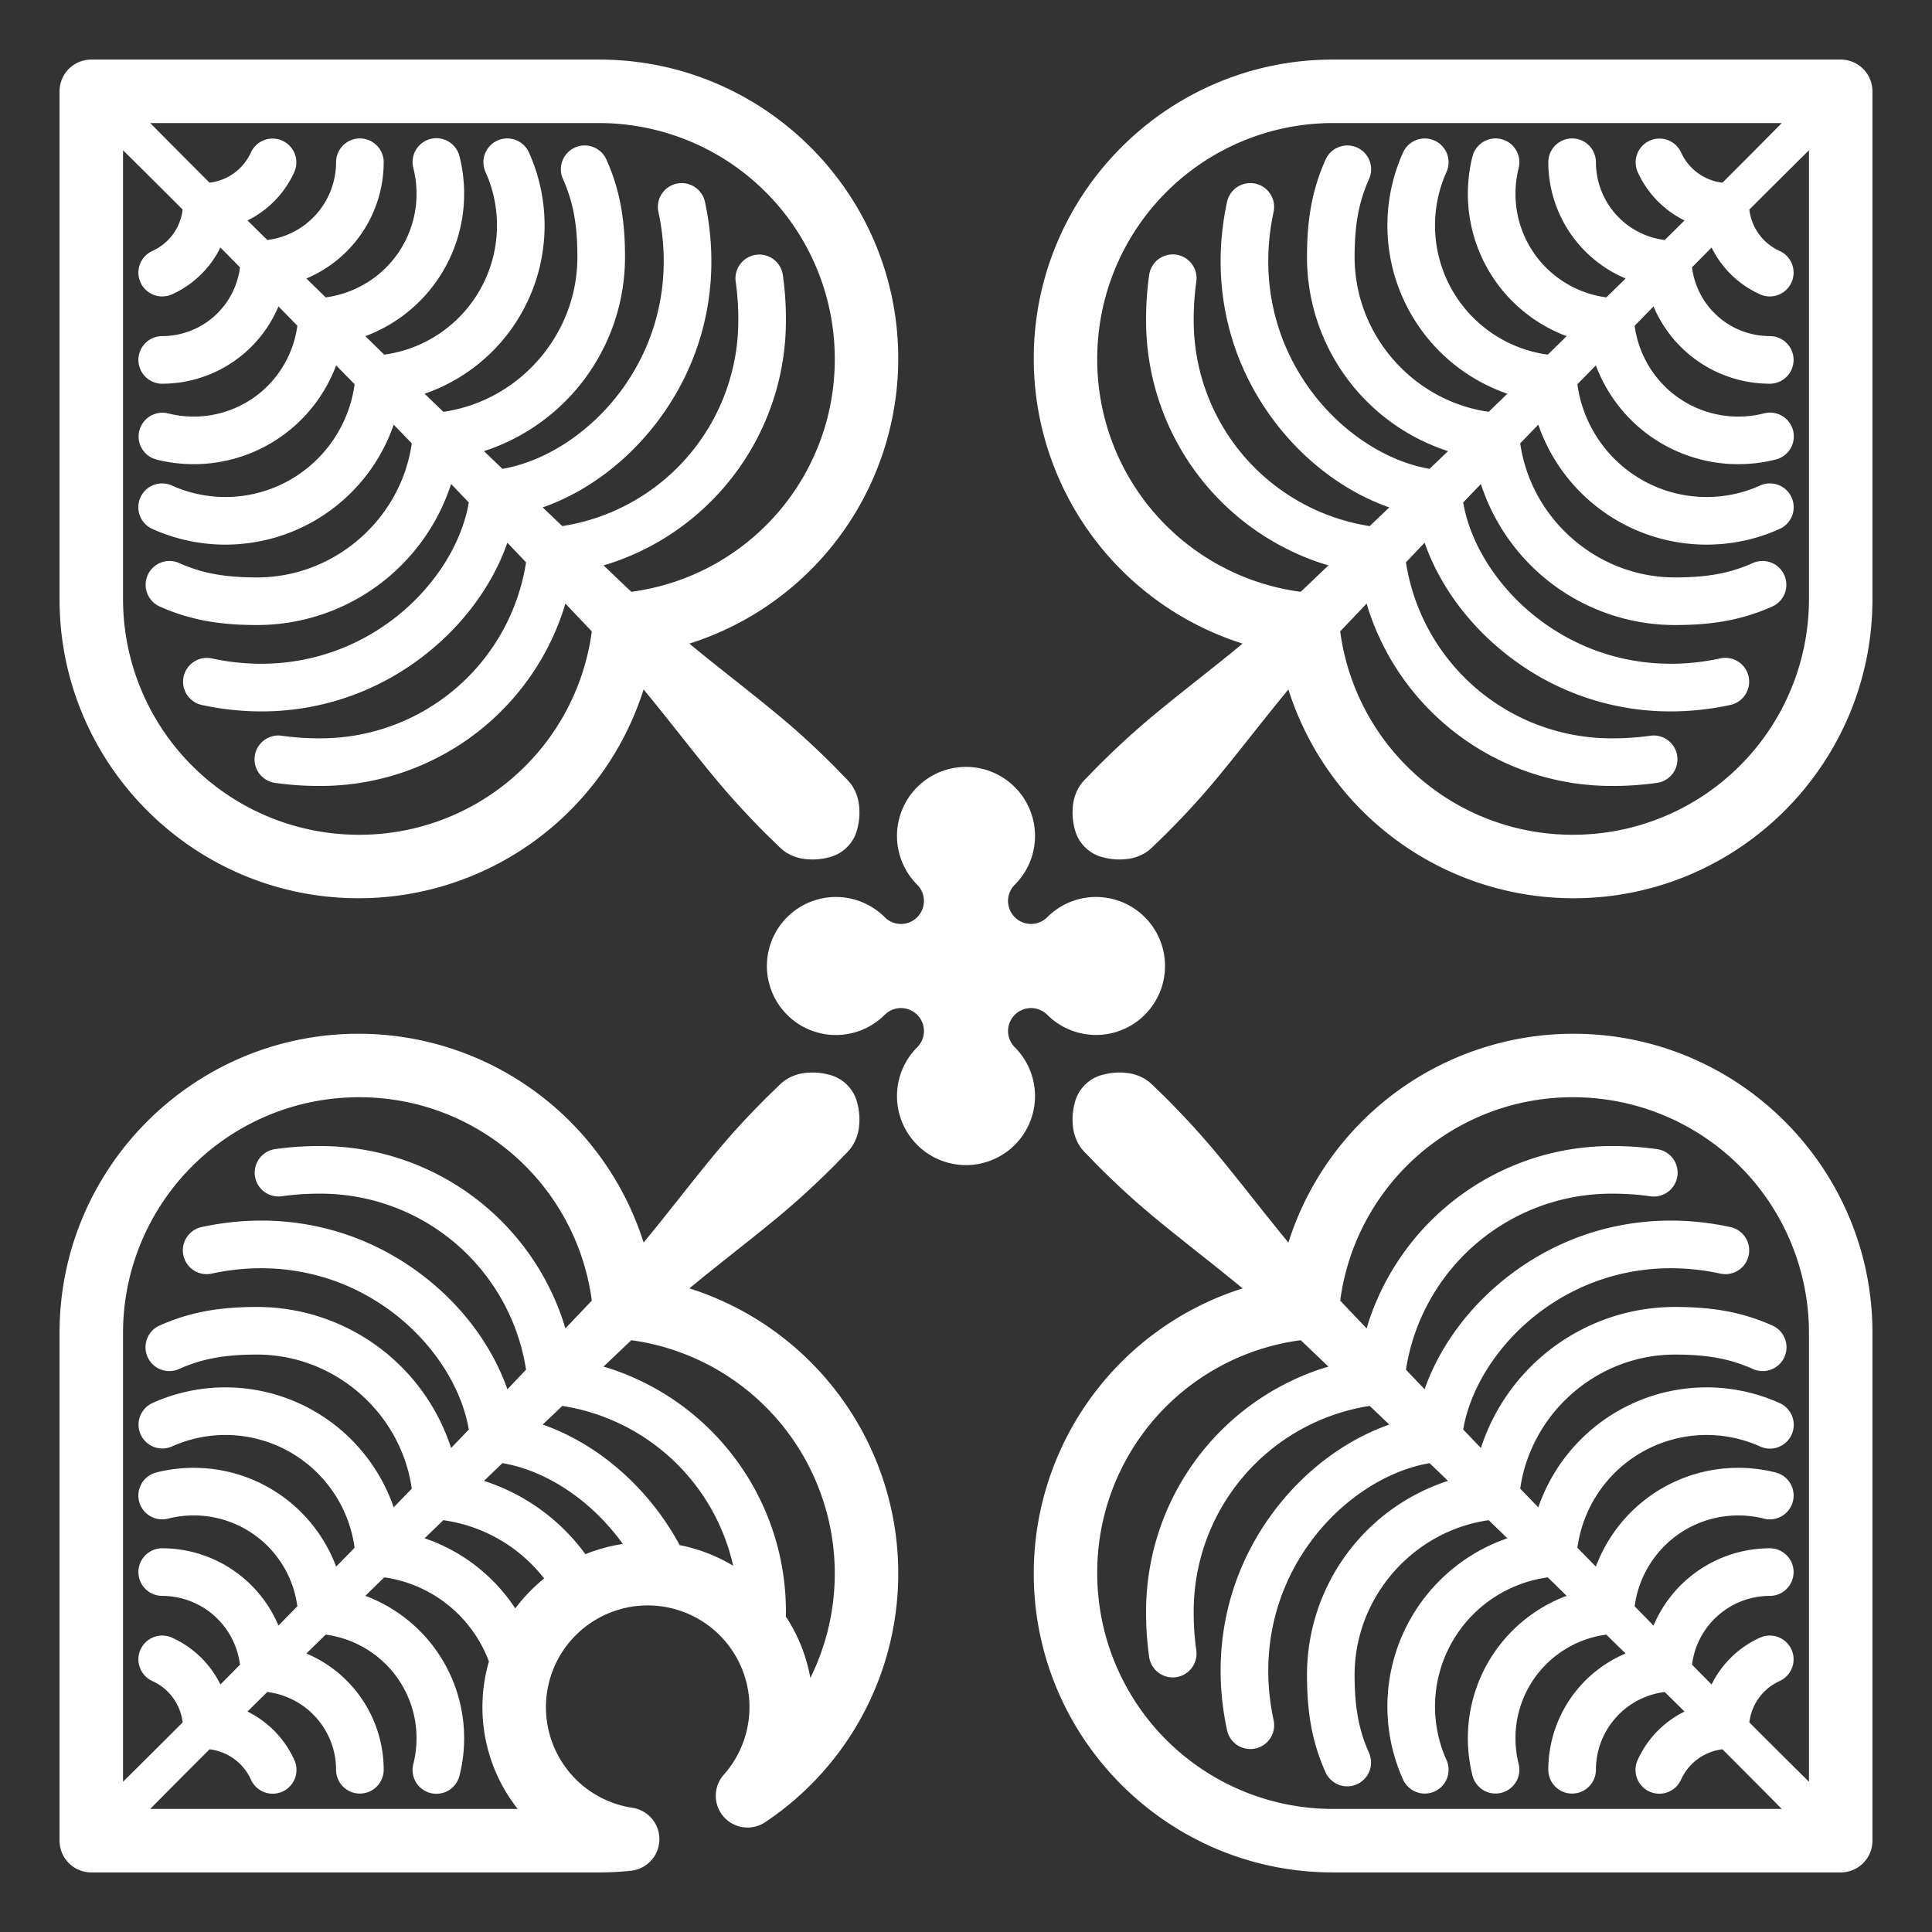 <svg id="Layer_1" data-name="Layer 1" xmlns="http://www.w3.org/2000/svg" viewBox="0 0 1000 1000"><rect x="0" y="0" width="1000" height="1000" fill="#333333" stroke="none"/><defs><style>.cls-1{fill:#fff;}</style></defs><path class="cls-1" d="M571.244,464.493a35.563,35.563,0,0,0-29.206,10.286,11.86,11.86,0,0,1-16.779-.037l0,0a11.86,11.86,0,0,1-.037-16.779,35.721,35.721,0,1,0-50.5-.058,11.898,11.898,0,0,1,.021,16.836l-0.0 0a11.86,11.86,0,0,1-16.779.037,35.721,35.721,0,1,0-.058,50.5,11.898,11.898,0,0,1,16.836-.021l0.0 0a11.86,11.86,0,0,1,.037,16.779,35.721,35.721,0,1,0,50.5.058,11.898,11.898,0,0,1-.021-16.836l0-0a11.898,11.898,0,0,1,16.836.021,35.71,35.71,0,1,0,29.149-60.786Z"/><path class="cls-1" d="M424.342,709.965A154.581,154.581,0,0,0,356.833,666.867c15.607-12.939,31.864-25.228,47.426-38.212q13.21-11.114,25.422-23.227c2.067-1.987,4.033-4.075,6.038-6.124,1.967-2.087,4.132-3.976,5.659-6.503a22.928,22.928,0,0,0,3.175-8.987,33.295,33.295,0,0,0-.849-13.011,19.94,19.94,0,0,0-14.522-14.522,33.294,33.294,0,0,0-13.011-.849,22.926,22.926,0,0,0-8.987,3.175c-2.527,1.527-4.416,3.692-6.503,5.659-2.05,2.005-4.137,3.971-6.124,6.038q-12.135,12.19-23.227,25.421c-12.98,15.558-25.265,31.81-38.201,47.413A154.803,154.803,0,0,0,185.57,535.071c-85.328,0-154.746,69.419-154.746,154.746V952.732a16.429,16.429,0,0,0,16.43,16.43H310.189a155.824,155.824,0,0,0,16.422-.873,16.43,16.43,0,0,0,.699-32.585A52.575,52.575,0,0,1,282.587,883.645,52.591,52.591,0,0,1,308.866,838.062a52.656,52.656,0,0,1,65.769,80.527,16.43,16.43,0,0,0,21.402,24.579,154.723,154.723,0,0,0,28.306-233.203ZM303.005,804.453a104.573,104.573,0,0,0-52.506-37.944c3.176-3.079,6.383-6.126,9.573-9.192,23.301,3.962,46.455,19.804,62.307,41.825A85.694,85.694,0,0,0,303.005,804.453ZM266.711,832.522a91.517,91.517,0,0,0-46.926-36.323q4.834-4.679,9.674-9.352a80.183,80.183,0,0,1,52.19,30.167A86.112,86.112,0,0,0,266.711,832.522ZM185.57,567.93A121.247,121.247,0,0,1,306.316,673.191c-.565.591-1.112,1.2-1.68,1.788l-12.019,12.618c-.382-1.273-.731-2.557-1.151-3.817a132.285,132.285,0,0,0-125.707-90.584,162.632,162.632,0,0,0-23.474,1.598,12.323,12.323,0,0,0,3.58,24.384,138.01,138.01,0,0,1,19.894-1.338A107.623,107.623,0,0,1,272.286,708.94q-4.83,5.073-9.663,10.144c-8.023-22.902-24.173-44.475-45.937-60.504-32.315-23.797-72.182-32.13-112.275-23.465A12.323,12.323,0,1,0,109.62,659.204c33.078-7.148,65.912-.327,92.452,19.22,21.594,15.903,36.735,39.041,40.586,61.498-3.058,3.181-6.098,6.381-9.169,9.549A105.608,105.608,0,0,0,133.045,676.479c-20.224,0-35.283,2.865-50.354,9.58A12.322,12.322,0,1,0,92.721,708.569c11.87-5.289,23.553-7.446,40.324-7.446,40.158,0,74.476,30.132,80.096,69.398q-4.678,4.843-9.36,9.682A92.14,92.14,0,0,0,87.299,722.91a88.97,88.97,0,0,0-8.431,3.318,12.322,12.322,0,0,0,10.19,22.438,64.816,64.816,0,0,1,6.115-2.404,67.491,67.491,0,0,1,87.716,50.908c.258,1.313.471,2.632.649,3.95-3.175,3.264-6.373,6.504-9.551,9.763A78.965,78.965,0,0,0,150.71,778.008a78.675,78.675,0,0,0-50.38-18.264,78.885,78.885,0,0,0-19.4,2.403,12.322,12.322,0,1,0,6.065,23.886,54.248,54.248,0,0,1,13.335-1.645,54.029,54.029,0,0,1,34.589,12.541,54.294,54.294,0,0,1,18.991,34.477q-4.893,4.992-9.776,9.993a65.403,65.403,0,0,0-60.172-40.013,12.322,12.322,0,1,0,0,24.644A40.621,40.621,0,0,1,124.211,861.639q-5.062,5.124-10.123,10.25A51.588,51.588,0,0,0,89.07,847.668a12.322,12.322,0,0,0-10.214,22.428,26.959,26.959,0,0,1,15.683,21.425Q79.159,906.921,63.682,922.223v-232.406A122.026,122.026,0,0,1,185.57,567.93ZM77.761,936.302q15.291-15.489,30.703-30.857a26.96,26.96,0,0,1,21.424,15.683,12.322,12.322,0,1,0,22.428-10.212,51.587,51.587,0,0,0-24.22-25.019q5.116-5.071,10.25-10.123a40.621,40.621,0,0,1,35.608,40.249,12.322,12.322,0,1,0,24.644,0,65.402,65.402,0,0,0-40.013-60.173q4.985-4.899,9.993-9.776a54.309,54.309,0,0,1,34.491,19.01,54.028,54.028,0,0,1,12.526,34.571,54.27,54.27,0,0,1-1.645,13.337,12.323,12.323,0,1,0,23.888,6.061,78.982,78.982,0,0,0,2.401-19.398,78.671,78.671,0,0,0-18.249-50.362,79.007,79.007,0,0,0-32.891-23.295c3.26-3.179,6.5-6.377,9.764-9.551q1.937.264,3.954.656a68.089,68.089,0,0,1,50.246,42.87c-.365,1.272-.709,2.551-1.015,3.842a85.058,85.058,0,0,0,15.905,72.487ZM351.805,799.767c-15.938-29.556-42.11-52.346-70.899-62.413q5.068-4.827,10.135-9.654a107.6,107.6,0,0,1,88.456,82.757A84.851,84.851,0,0,0,351.805,799.767Zm56.131,38.798c-.381-.614-.793-1.201-1.188-1.803.011-.848.047-1.672.047-2.529a132.295,132.295,0,0,0-90.594-125.711c-1.262-.421-2.544-.769-3.817-1.151l12.622-12.024c.583-.562,1.186-1.103,1.77-1.663a121.912,121.912,0,0,1,92.66,174.83A85.2,85.2,0,0,0,407.936,838.565Z"/><path class="cls-1" d="M814.43,535.071a154.802,154.802,0,0,0-147.558,108.068c-12.936-15.603-25.221-31.855-38.201-47.413q-11.114-13.21-23.227-25.421c-1.987-2.067-4.075-4.034-6.124-6.038-2.087-1.967-3.976-4.132-6.503-5.659a22.927,22.927,0,0,0-8.987-3.175,33.294,33.294,0,0,0-13.011.849,19.94,19.94,0,0,0-14.522,14.522,33.294,33.294,0,0,0-.849,13.011,22.932,22.932,0,0,0,3.175,8.987c1.527,2.527,3.692,4.416,5.659,6.503,2.005,2.049,3.971,4.137,6.038,6.124q12.19,12.135,25.422,23.227c15.562,12.984,31.819,25.272,47.426,38.212A154.819,154.819,0,0,0,535.066,814.415c0,85.328,69.419,154.746,154.746,154.746H952.747a16.429,16.429,0,0,0,16.43-16.43V689.817C969.177,604.489,899.758,535.071,814.43,535.071Zm0,32.859A122.026,122.026,0,0,1,936.317,689.817V922.223q-15.488-15.29-30.856-30.702a26.959,26.959,0,0,1,15.683-21.425A12.322,12.322,0,0,0,910.93,847.668a51.588,51.588,0,0,0-25.018,24.22q-5.071-5.116-10.123-10.25a40.62,40.62,0,0,1,40.248-35.607,12.322,12.322,0,0,0,0-24.644,65.402,65.402,0,0,0-60.172,40.013q-4.899-4.985-9.776-9.993a54.31,54.31,0,0,1,19.01-34.492,54.034,54.034,0,0,1,34.57-12.526,54.248,54.248,0,0,1,13.335,1.645,12.322,12.322,0,1,0,6.065-23.886,78.885,78.885,0,0,0-19.4-2.403A78.68,78.68,0,0,0,849.309,777.993a79.009,79.009,0,0,0-23.295,32.892c-3.179-3.26-6.377-6.5-9.552-9.764.177-1.318.391-2.638.648-3.952A67.492,67.492,0,0,1,904.851,746.271a64.707,64.707,0,0,1,6.091,2.396,12.322,12.322,0,1,0,10.19-22.438,88.861,88.861,0,0,0-8.407-3.31,92.14,92.14,0,0,0-116.507,57.285q-4.683-4.838-9.359-9.682c5.62-39.265,39.939-69.398,80.097-69.398,16.771,0,28.453,2.157,40.323,7.446a12.322,12.322,0,1,0,10.03-22.51c-15.071-6.715-30.13-9.58-50.353-9.58A105.607,105.607,0,0,0,766.512,749.472c-3.071-3.168-6.111-6.368-9.169-9.549,3.851-22.457,18.991-45.595,40.586-61.498,26.541-19.546,59.376-26.373,92.452-19.22a12.323,12.323,0,1,0,5.208-24.089c-40.088-8.662-79.96-.332-112.275,23.465-21.764,16.029-37.913,37.601-45.936,60.504q-4.831-5.072-9.663-10.144A107.628,107.628,0,0,1,834.241,617.84a138.02,138.02,0,0,1,19.894,1.338,12.323,12.323,0,1,0,3.58-24.384,162.652,162.652,0,0,0-23.474-1.598,132.283,132.283,0,0,0-125.705,90.579c-.421,1.262-.77,2.548-1.153,3.823L695.363,674.979c-.567-.589-1.114-1.197-1.679-1.787A121.245,121.245,0,0,1,814.43,567.93ZM567.925,814.415A121.235,121.235,0,0,1,673.225,693.685c.585.56,1.187,1.101,1.77,1.662L687.613,707.367c-1.274.382-2.557.731-3.818,1.151a132.284,132.284,0,0,0-90.583,125.707,162.652,162.652,0,0,0,1.598,23.474,12.326,12.326,0,0,0,12.177,10.534,12.548,12.548,0,0,0,1.805-.132,12.324,12.324,0,0,0,10.402-13.982,138.02,138.02,0,0,1-1.338-19.894,107.624,107.624,0,0,1,91.1-106.527q5.074,4.831,10.145,9.664c-22.902,8.023-44.475,24.172-60.504,45.936-23.799,32.314-32.132,72.187-23.465,112.275a12.322,12.322,0,1,0,24.088-5.208c-7.152-33.078-.326-65.911,19.22-92.452,15.905-21.595,39.042-36.735,61.499-40.585,3.181,3.058,6.38,6.098,9.548,9.169a105.608,105.608,0,0,0-72.992,100.444c0,20.224,2.864,35.282,9.578,50.352a12.322,12.322,0,1,0,22.512-10.028c-5.289-11.871-7.446-23.553-7.446-40.324,0-40.158,30.132-74.477,69.397-80.097q4.844,4.678,9.683,9.36a92.141,92.141,0,0,0-57.294,116.483,89.297,89.297,0,0,0,3.314,8.425A12.322,12.322,0,0,0,748.685,910.933a64.97,64.97,0,0,1-2.406-6.121,67.493,67.493,0,0,1,50.909-87.718c1.309-.257,2.628-.47,3.948-.647,3.264,3.175,6.504,6.373,9.763,9.551a78.968,78.968,0,0,0-32.876,23.276,78.68,78.68,0,0,0-18.264,50.381,78.885,78.885,0,0,0,2.403,19.4,12.322,12.322,0,0,0,23.886-6.065,54.248,54.248,0,0,1-1.645-13.335,54.028,54.028,0,0,1,12.541-34.59,54.295,54.295,0,0,1,34.477-18.991q4.992,4.893,9.993,9.776a65.402,65.402,0,0,0-40.014,60.173,12.322,12.322,0,1,0,24.644,0,40.622,40.622,0,0,1,35.608-40.249q5.125,5.062,10.25,10.123a51.586,51.586,0,0,0-24.22,25.019,12.322,12.322,0,1,0,22.428,10.212,26.96,26.96,0,0,1,21.424-15.683q15.4,15.38,30.703,30.857H689.812A122.026,122.026,0,0,1,567.925,814.415Z"/><path class="cls-1" d="M441.378,407.199c-1.527-2.527-3.692-4.416-5.659-6.503-2.005-2.049-3.971-4.137-6.038-6.124q-12.19-12.135-25.422-23.227c-15.562-12.984-31.819-25.273-47.426-38.212A154.819,154.819,0,0,0,464.934,185.585c0-85.328-69.419-154.746-154.746-154.746H47.253A16.429,16.429,0,0,0,30.823,47.268V310.183c0,85.328,69.419,154.746,154.746,154.746a154.803,154.803,0,0,0,147.558-108.068c12.936,15.603,25.221,31.855,38.202,47.413q11.114,13.21,23.227,25.421c1.987,2.067,4.074,4.033,6.124,6.038,2.087,1.967,3.976,4.132,6.503,5.659a22.924,22.924,0,0,0,8.987,3.175,33.291,33.291,0,0,0,13.011-.849A19.94,19.94,0,0,0,443.704,429.197a33.294,33.294,0,0,0,.849-13.011A22.929,22.929,0,0,0,441.378,407.199Zm-9.303-221.614A121.235,121.235,0,0,1,326.776,306.315c-.585-.56-1.188-1.101-1.77-1.663l-12.618-12.019c1.274-.382,2.557-.731,3.818-1.151a132.286,132.286,0,0,0,90.584-125.707,162.756,162.756,0,0,0-1.598-23.472,12.322,12.322,0,1,0-24.384,3.576,138.19,138.19,0,0,1,1.338,19.896,107.625,107.625,0,0,1-91.101,106.527q-5.074-4.83-10.145-9.663c22.902-8.023,44.475-24.172,60.503-45.936,23.799-32.314,32.132-72.187,23.466-112.276a12.323,12.323,0,0,0-24.089,5.208c7.152,33.079.326,65.913-19.22,92.453-15.904,21.595-39.042,36.735-61.498,40.585-3.181-3.058-6.38-6.098-9.548-9.169a105.611,105.611,0,0,0,72.991-100.444c0-20.224-2.864-35.282-9.578-50.352A12.323,12.323,0,1,0,291.415,92.737c5.289,11.87,7.446,23.552,7.446,40.323,0,40.158-30.131,74.477-69.397,80.097q-4.843-4.678-9.683-9.36a92.144,92.144,0,0,0,57.294-116.483,89.5,89.5,0,0,0-3.315-8.425A12.322,12.322,0,0,0,251.315,89.067a64.882,64.882,0,0,1,2.407,6.12,67.497,67.497,0,0,1-50.91,87.719c-1.31.257-2.629.47-3.948.647-3.264-3.174-6.503-6.373-9.763-9.551a78.963,78.963,0,0,0,32.876-23.276,78.68,78.68,0,0,0,18.264-50.381,78.982,78.982,0,0,0-2.401-19.398,12.323,12.323,0,1,0-23.888,6.061,54.27,54.27,0,0,1,1.645,13.337,54.038,54.038,0,0,1-12.541,34.59,54.295,54.295,0,0,1-34.476,18.991q-4.992-4.893-9.994-9.777a65.402,65.402,0,0,0,40.014-60.172,12.322,12.322,0,1,0-24.644,0,40.62,40.62,0,0,1-35.608,40.248q-5.124-5.062-10.249-10.123a51.587,51.587,0,0,0,24.22-25.019,12.322,12.322,0,0,0-22.428-10.212,26.956,26.956,0,0,1-21.424,15.682Q93.063,79.174,77.761,63.698H310.188A122.026,122.026,0,0,1,432.075,185.585ZM185.57,432.07A122.026,122.026,0,0,1,63.682,310.183V77.776Q79.171,93.067,94.539,108.478a26.961,26.961,0,0,1-15.683,21.425A12.322,12.322,0,1,0,89.07,152.332a51.587,51.587,0,0,0,25.018-24.22q5.071,5.116,10.123,10.25a40.621,40.621,0,0,1-40.248,35.608,12.322,12.322,0,0,0,0,24.644,65.402,65.402,0,0,0,60.172-40.013q4.899,4.985,9.776,9.993a54.309,54.309,0,0,1-19.011,34.493,54.023,54.023,0,0,1-34.569,12.526,54.258,54.258,0,0,1-13.337-1.646,12.323,12.323,0,0,0-6.061,23.888,78.97,78.97,0,0,0,19.398,2.402A78.688,78.688,0,0,0,150.691,222.006a79.006,79.006,0,0,0,23.295-32.892c3.179,3.26,6.377,6.5,9.552,9.764-.177,1.318-.391,2.638-.649,3.951A67.492,67.492,0,0,1,95.149,253.729a64.709,64.709,0,0,1-6.095-2.398,12.322,12.322,0,1,0-10.182,22.442,89.125,89.125,0,0,0,8.403,3.308,92.14,92.14,0,0,0,116.506-57.286q4.683,4.838,9.36,9.683c-5.62,39.266-39.938,69.398-80.096,69.398-16.769,0-28.452-2.157-40.325-7.447a12.322,12.322,0,0,0-10.028,22.512c15.072,6.714,30.131,9.579,50.353,9.579A105.611,105.611,0,0,0,233.488,250.528c3.071,3.168,6.111,6.368,9.169,9.549-3.851,22.457-18.992,45.595-40.586,61.498-26.54,19.547-59.372,26.375-92.452,19.22a12.323,12.323,0,0,0-5.208,24.089,145.905,145.905,0,0,0,30.848,3.339,136.303,136.303,0,0,0,81.427-26.804c21.764-16.029,37.914-37.602,45.937-60.504q4.831,5.072,9.663,10.144a107.621,107.621,0,0,1-106.526,91.101,138.169,138.169,0,0,1-19.896-1.338,12.322,12.322,0,0,0-3.576,24.384,162.735,162.735,0,0,0,23.472,1.598,132.285,132.285,0,0,0,125.706-90.58c.421-1.262.77-2.547,1.152-3.821l12.019,12.618c.567.588,1.114,1.197,1.679,1.787A121.245,121.245,0,0,1,185.57,432.07Z"/><path class="cls-1" d="M952.747,30.838H689.812c-85.328,0-154.746,69.419-154.746,154.746A154.818,154.818,0,0,0,643.167,333.133c-15.607,12.939-31.864,25.228-47.426,38.212Q582.531,382.459,570.32,394.572c-2.067,1.987-4.033,4.075-6.038,6.124-1.967,2.087-4.132,3.976-5.659,6.503a22.933,22.933,0,0,0-3.175,8.987,33.293,33.293,0,0,0,.849,13.011,19.94,19.94,0,0,0,14.522,14.522,33.291,33.291,0,0,0,13.011.849,22.925,22.925,0,0,0,8.987-3.175c2.527-1.527,4.416-3.692,6.503-5.659,2.049-2.005,4.137-3.971,6.124-6.038q12.135-12.19,23.227-25.421c12.98-15.558,25.266-31.811,38.201-47.413A154.803,154.803,0,0,0,814.43,464.929c85.328,0,154.746-69.419,154.746-154.746V47.268A16.429,16.429,0,0,0,952.747,30.838ZM567.925,185.585A122.026,122.026,0,0,1,689.812,63.698H922.24q-15.291,15.488-30.702,30.856a26.958,26.958,0,0,1-21.425-15.682,12.322,12.322,0,0,0-22.428,10.212A51.586,51.586,0,0,0,871.905,114.103q-5.116,5.071-10.25,10.123a40.621,40.621,0,0,1-35.608-40.248,12.322,12.322,0,0,0-24.644,0,65.402,65.402,0,0,0,40.014,60.172q-4.986,4.9-9.994,9.777a54.31,54.31,0,0,1-34.491-19.01,54.028,54.028,0,0,1-12.526-34.571,54.248,54.248,0,0,1,1.645-13.335A12.322,12.322,0,1,0,762.163,80.945a78.885,78.885,0,0,0-2.403,19.4A78.68,78.68,0,0,0,778.009,150.707a79.01,79.01,0,0,0,32.892,23.295c-3.26,3.178-6.5,6.377-9.763,9.551-1.32-.177-2.64-.391-3.952-.648A67.493,67.493,0,0,1,746.287,95.164a64.862,64.862,0,0,1,2.398-6.097,12.322,12.322,0,0,0-22.444-10.178,89.19,89.19,0,0,0-3.306,8.401,92.141,92.141,0,0,0,57.285,116.507q-4.839,4.683-9.683,9.36c-39.265-5.62-69.397-39.939-69.397-80.097,0-16.771,2.157-28.453,7.446-40.323a12.323,12.323,0,1,0-22.512-10.029c-6.714,15.07-9.578,30.128-9.578,50.352a105.611,105.611,0,0,0,72.992,100.444c-3.168,3.071-6.367,6.111-9.548,9.169-22.457-3.85-45.595-18.991-61.499-40.585-19.546-26.541-26.372-59.374-19.22-92.453a12.323,12.323,0,0,0-24.089-5.208c-8.666,40.088-.333,79.962,23.466,112.276,16.029,21.764,37.602,37.913,60.504,45.936q-5.073,4.831-10.145,9.664a107.626,107.626,0,0,1-91.1-106.527,138.02,138.02,0,0,1,1.338-19.894,12.323,12.323,0,1,0-24.384-3.58,162.652,162.652,0,0,0-1.598,23.474,132.282,132.282,0,0,0,90.578,125.705c1.263.421,2.548.77,3.823,1.153l-12.618,12.02c-.583.562-1.186,1.103-1.77,1.663A121.236,121.236,0,0,1,567.925,185.585ZM814.43,432.07A121.244,121.244,0,0,1,693.684,326.808c.565-.59,1.112-1.199,1.679-1.787l12.02-12.618c.382,1.273.731,2.557,1.151,3.818a132.285,132.285,0,0,0,125.707,90.584,162.755,162.755,0,0,0,23.472-1.598,12.322,12.322,0,1,0-3.576-24.384,138.19,138.19,0,0,1-19.896,1.338,107.626,107.626,0,0,1-106.527-91.101q4.831-5.073,9.663-10.144c8.023,22.902,24.173,44.475,45.937,60.504a136.297,136.297,0,0,0,81.427,26.804,145.97,145.97,0,0,0,30.848-3.339A12.323,12.323,0,1,0,890.38,340.796c-33.077,7.155-65.911.327-92.452-19.22-21.594-15.903-36.735-39.041-40.586-61.498,3.058-3.181,6.098-6.381,9.169-9.549A105.61,105.61,0,0,0,866.956,323.521c20.221,0,35.28-2.865,50.352-9.579a12.322,12.322,0,0,0-10.028-22.512c-11.873,5.29-23.555,7.447-40.324,7.447-40.158,0-74.477-30.132-80.097-69.398q4.678-4.844,9.36-9.683A92.139,92.139,0,0,0,912.701,277.09a89.233,89.233,0,0,0,8.427-3.316,12.322,12.322,0,1,0-10.182-22.442,64.817,64.817,0,0,1-6.119,2.406,67.492,67.492,0,0,1-87.717-50.91c-.257-1.312-.47-2.631-.647-3.948,3.175-3.264,6.373-6.504,9.551-9.764a78.961,78.961,0,0,0,23.275,32.875,78.691,78.691,0,0,0,50.381,18.266,78.97,78.97,0,0,0,19.398-2.402,12.323,12.323,0,1,0-6.061-23.888,54.258,54.258,0,0,1-13.337,1.646,54.046,54.046,0,0,1-34.589-12.542A54.295,54.295,0,0,1,846.09,168.593q4.893-4.992,9.776-9.993A65.402,65.402,0,0,0,916.037,198.613a12.322,12.322,0,1,0,0-24.644,40.621,40.621,0,0,1-40.248-35.607q5.062-5.124,10.123-10.25A51.588,51.588,0,0,0,910.93,152.332a12.322,12.322,0,0,0,10.214-22.428,26.96,26.96,0,0,1-15.683-21.425q15.379-15.4,30.856-30.702v232.406A122.026,122.026,0,0,1,814.43,432.07Z"/></svg>